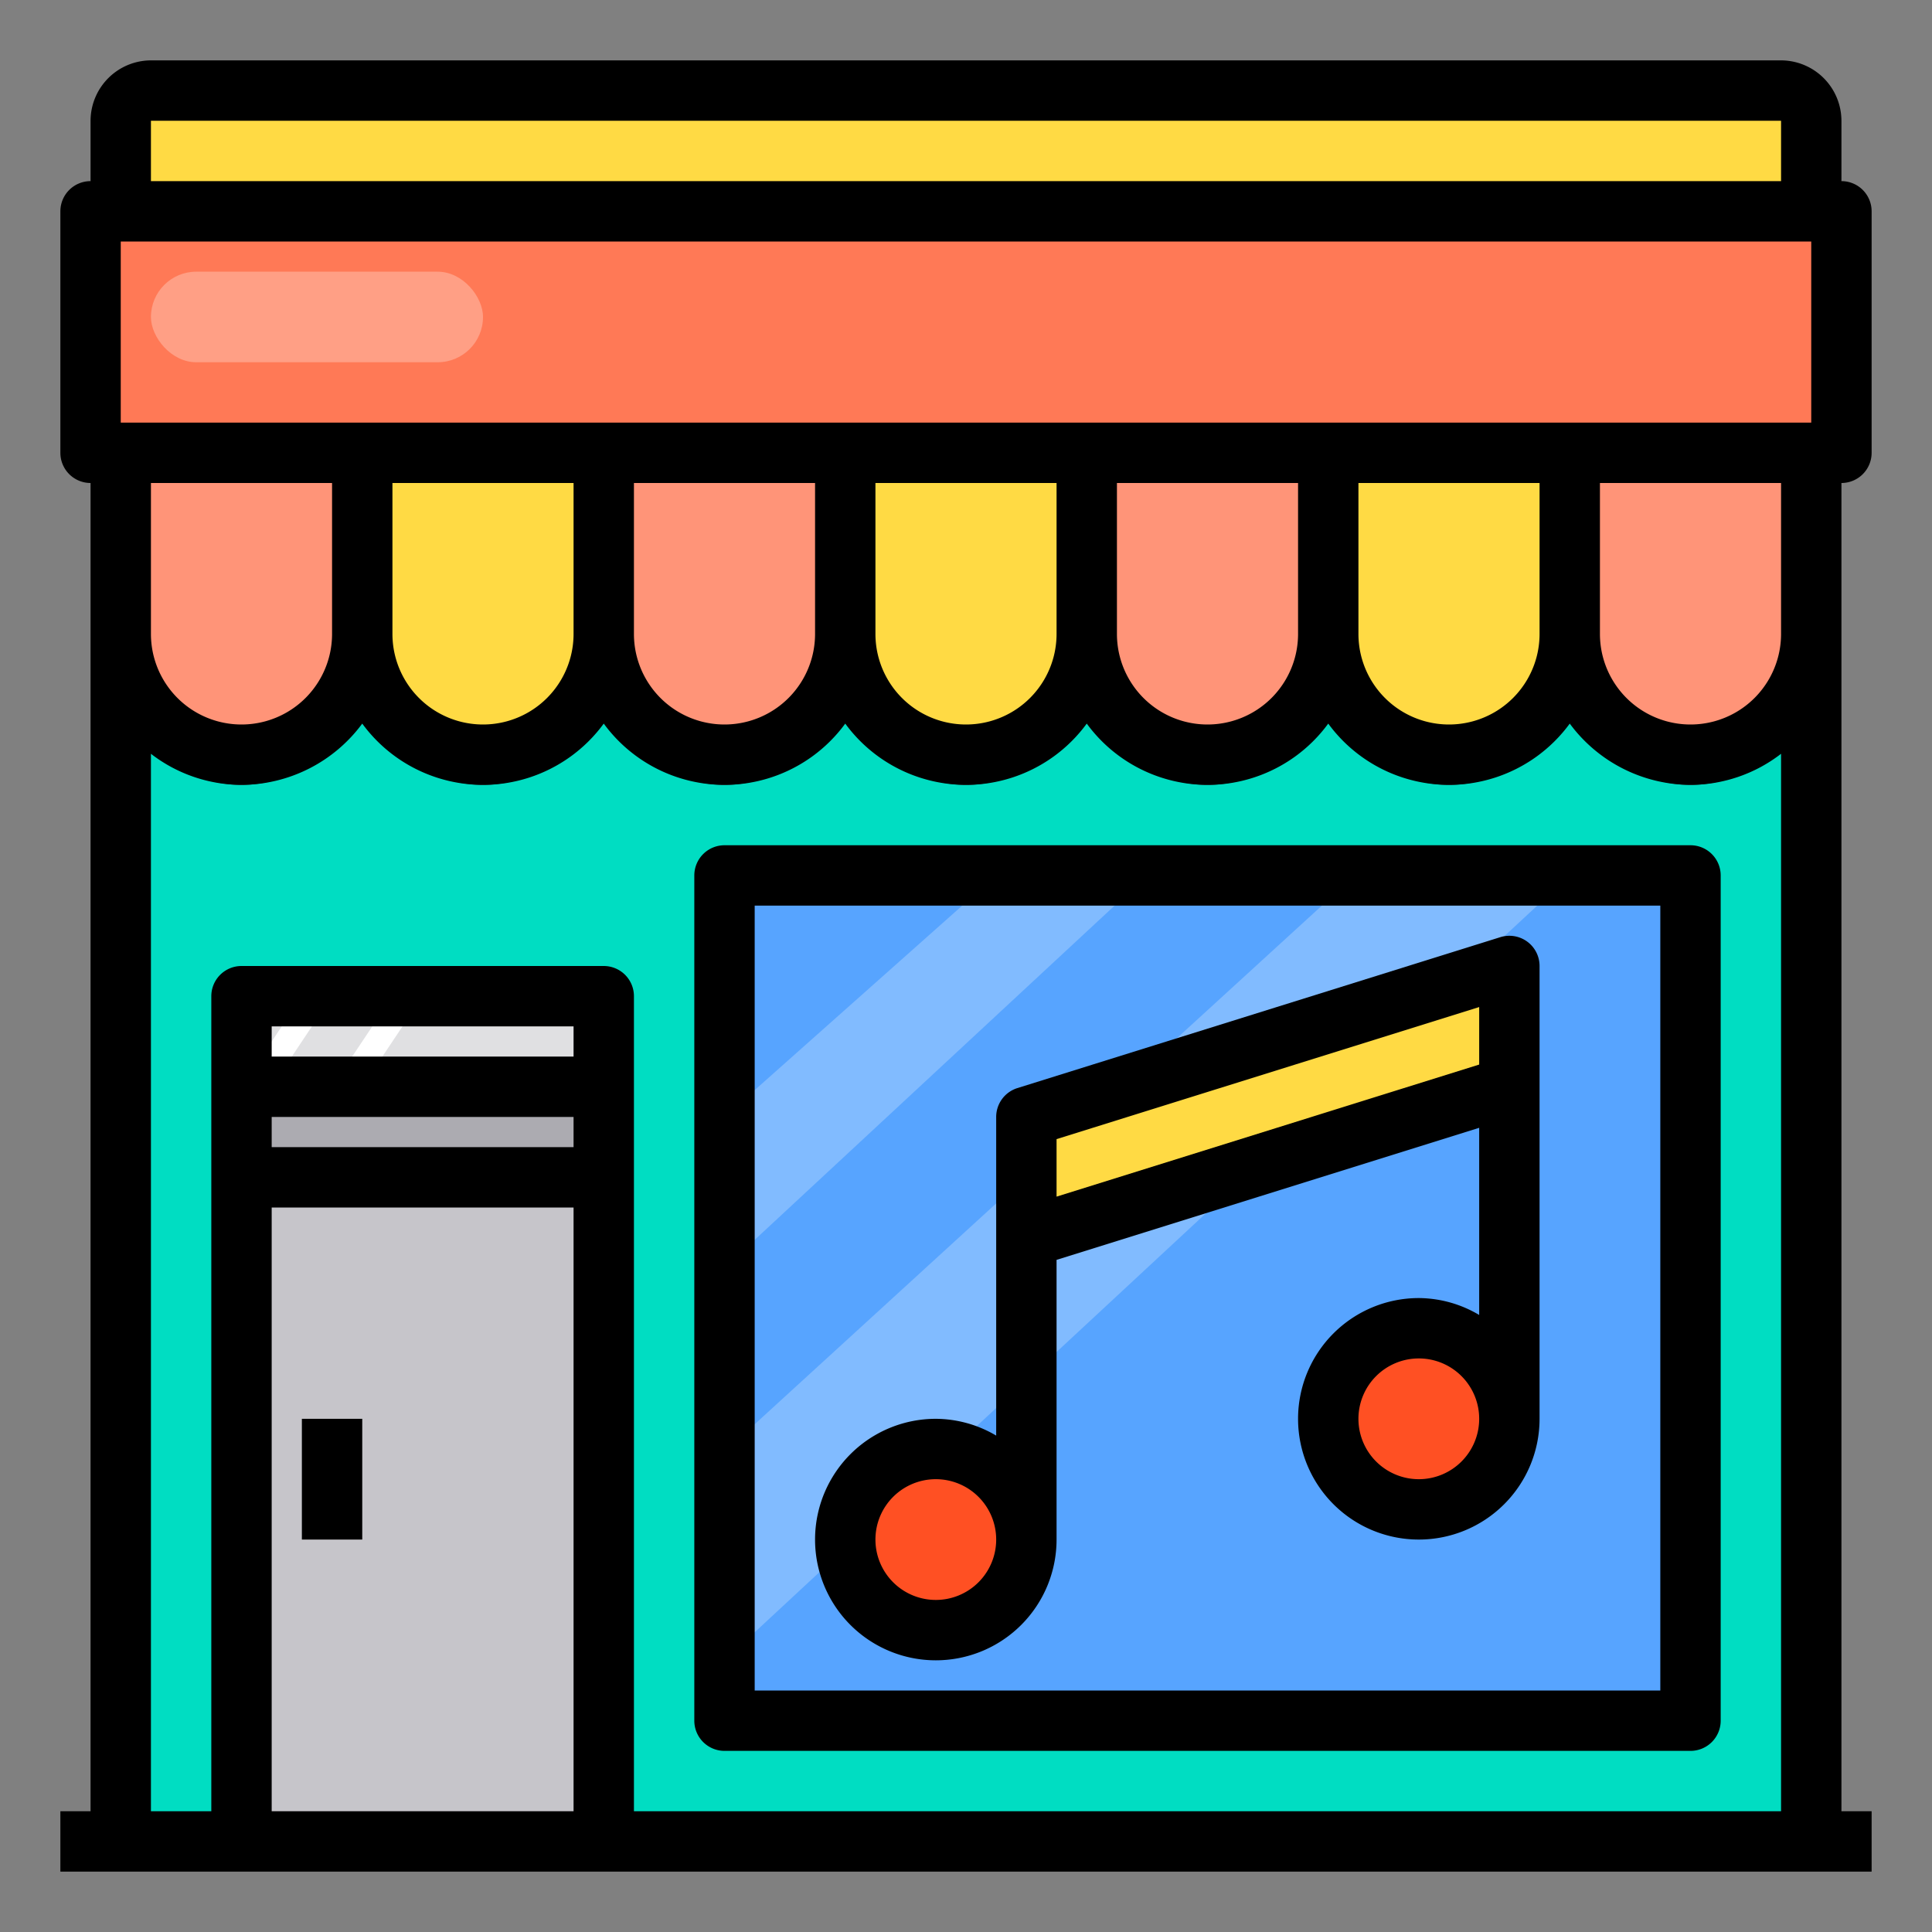 <svg height="512" viewBox="0 0 64 64" width="512" xmlns="http://www.w3.org/2000/svg"><rect x="0" y="0" width="64" height="64" fill="#808080" stroke="none"/><g id="music_note-music-shop-store" data-name="music note-music-shop-store"><path d="m4 15h56v46h-56z" fill="#00ddc2"/><path d="m24 29h32v28h-32z" fill="#57a4ff"/><path d="m60 4v3h-56v-3a1 1 0 0 1 1-1h54a1 1 0 0 1 1 1z" fill="#ffda44"/><path d="m3 7h58v8h-58z" fill="#ff7956"/><path d="m8 36h12v3h-12z" fill="#acabb1"/><path d="m8 33h12v3h-12z" fill="#e0e0e2"/><path d="m8 39h12v22h-12z" fill="#c6c5ca"/><path d="m52 16h-48v6a4 4 0 0 0 8 0 4 4 0 0 0 8 0 4 4 0 0 0 8 0 4 4 0 0 0 8 0 4 4 0 0 0 8 0 4 4 0 0 0 8 0 4 4 0 0 0 8 0v-6z" fill="#2d2d30"/><path d="m20 15v6a4 4 0 0 1 -8 0v-6z" fill="#ffda44"/><path d="m36 15v6a4 4 0 0 1 -8 0v-6z" fill="#ffda44"/><path d="m52 15v6a4 4 0 0 1 -8 0v-6z" fill="#ffda44"/><g fill="#ff9478"><path d="m60 15v6a4 4 0 0 1 -8 0v-6z"/><path d="m44 15v6a4 4 0 0 1 -8 0v-6z"/><path d="m28 15v6a4 4 0 0 1 -8 0v-6z"/><path d="m12 15v6a4 4 0 0 1 -8 0v-6z"/></g><path d="m33 29-9 8v5l14-13z" fill="#81bbff"/><path d="m44.882 29-20.882 19.094v6.906l28-26z" fill="#81bbff"/><rect fill="#ff9f85" height="3" rx="1.5" width="11" x="5" y="9"/><path d="m9 36h-1l2-3h1z" fill="#fff"/><path d="m12 36h-1l2-3h1z" fill="#fff"/><path d="m50 32v4l-16 5v-4z" fill="#ffda44"/><circle cx="31" cy="51" fill="#ff5023" r="3"/><circle cx="47" cy="47" fill="#ff5023" r="3"/><path d="m10 47h2v4h-2z"/><path d="m62 15v-8a1 1 0 0 0 -1-1v-2a2.006 2.006 0 0 0 -2-2h-54a2.006 2.006 0 0 0 -2 2v2a1 1 0 0 0 -1 1v8a1 1 0 0 0 1 1v44h-1v2h60v-2h-1v-44a1 1 0 0 0 1-1zm-57-11h54v2h-54zm14 56h-10v-20h10zm0-22h-10v-1h10zm0-3h-10v-1h10zm40 25h-38v-27a1 1 0 0 0 -1-1h-12a1 1 0 0 0 -1 1v27h-2v-35.03a4.924 4.924 0 0 0 3 1.03 4.994 4.994 0 0 0 4-2.03 4.956 4.956 0 0 0 8 0 4.956 4.956 0 0 0 8 0 4.956 4.956 0 0 0 8 0 4.956 4.956 0 0 0 8 0 4.956 4.956 0 0 0 8 0 4.994 4.994 0 0 0 4 2.03 4.924 4.924 0 0 0 3-1.03zm-54-39v-5h6v5a3 3 0 0 1 -6 0zm8 0v-5h6v5a3 3 0 0 1 -6 0zm8 0v-5h6v5a3 3 0 0 1 -6 0zm8 0v-5h6v5a3 3 0 0 1 -6 0zm8 0v-5h6v5a3 3 0 0 1 -6 0zm8 0v-5h6v5a3 3 0 0 1 -6 0zm14 0a3 3 0 0 1 -6 0v-5h6zm1-7h-56v-6h56z"/><path d="m56 28h-32a1 1 0 0 0 -1 1v28a1 1 0 0 0 1 1h32a1 1 0 0 0 1-1v-28a1 1 0 0 0 -1-1zm-1 28h-30v-26h30z"/><path d="m31 55a4 4 0 0 0 4-4v-9.265l14-4.375v6.2a3.959 3.959 0 0 0 -2-.56 4 4 0 1 0 4 4v-15a1 1 0 0 0 -1.3-.955l-16 5a1 1 0 0 0 -.7.955v10.556a3.959 3.959 0 0 0 -2-.556 4 4 0 0 0 0 8zm16-6a2 2 0 1 1 2-2 2 2 0 0 1 -2 2zm2-15.64v1.905l-14 4.375v-1.905zm-18 15.64a2 2 0 1 1 -2 2 2 2 0 0 1 2-2z"/></g></svg>
